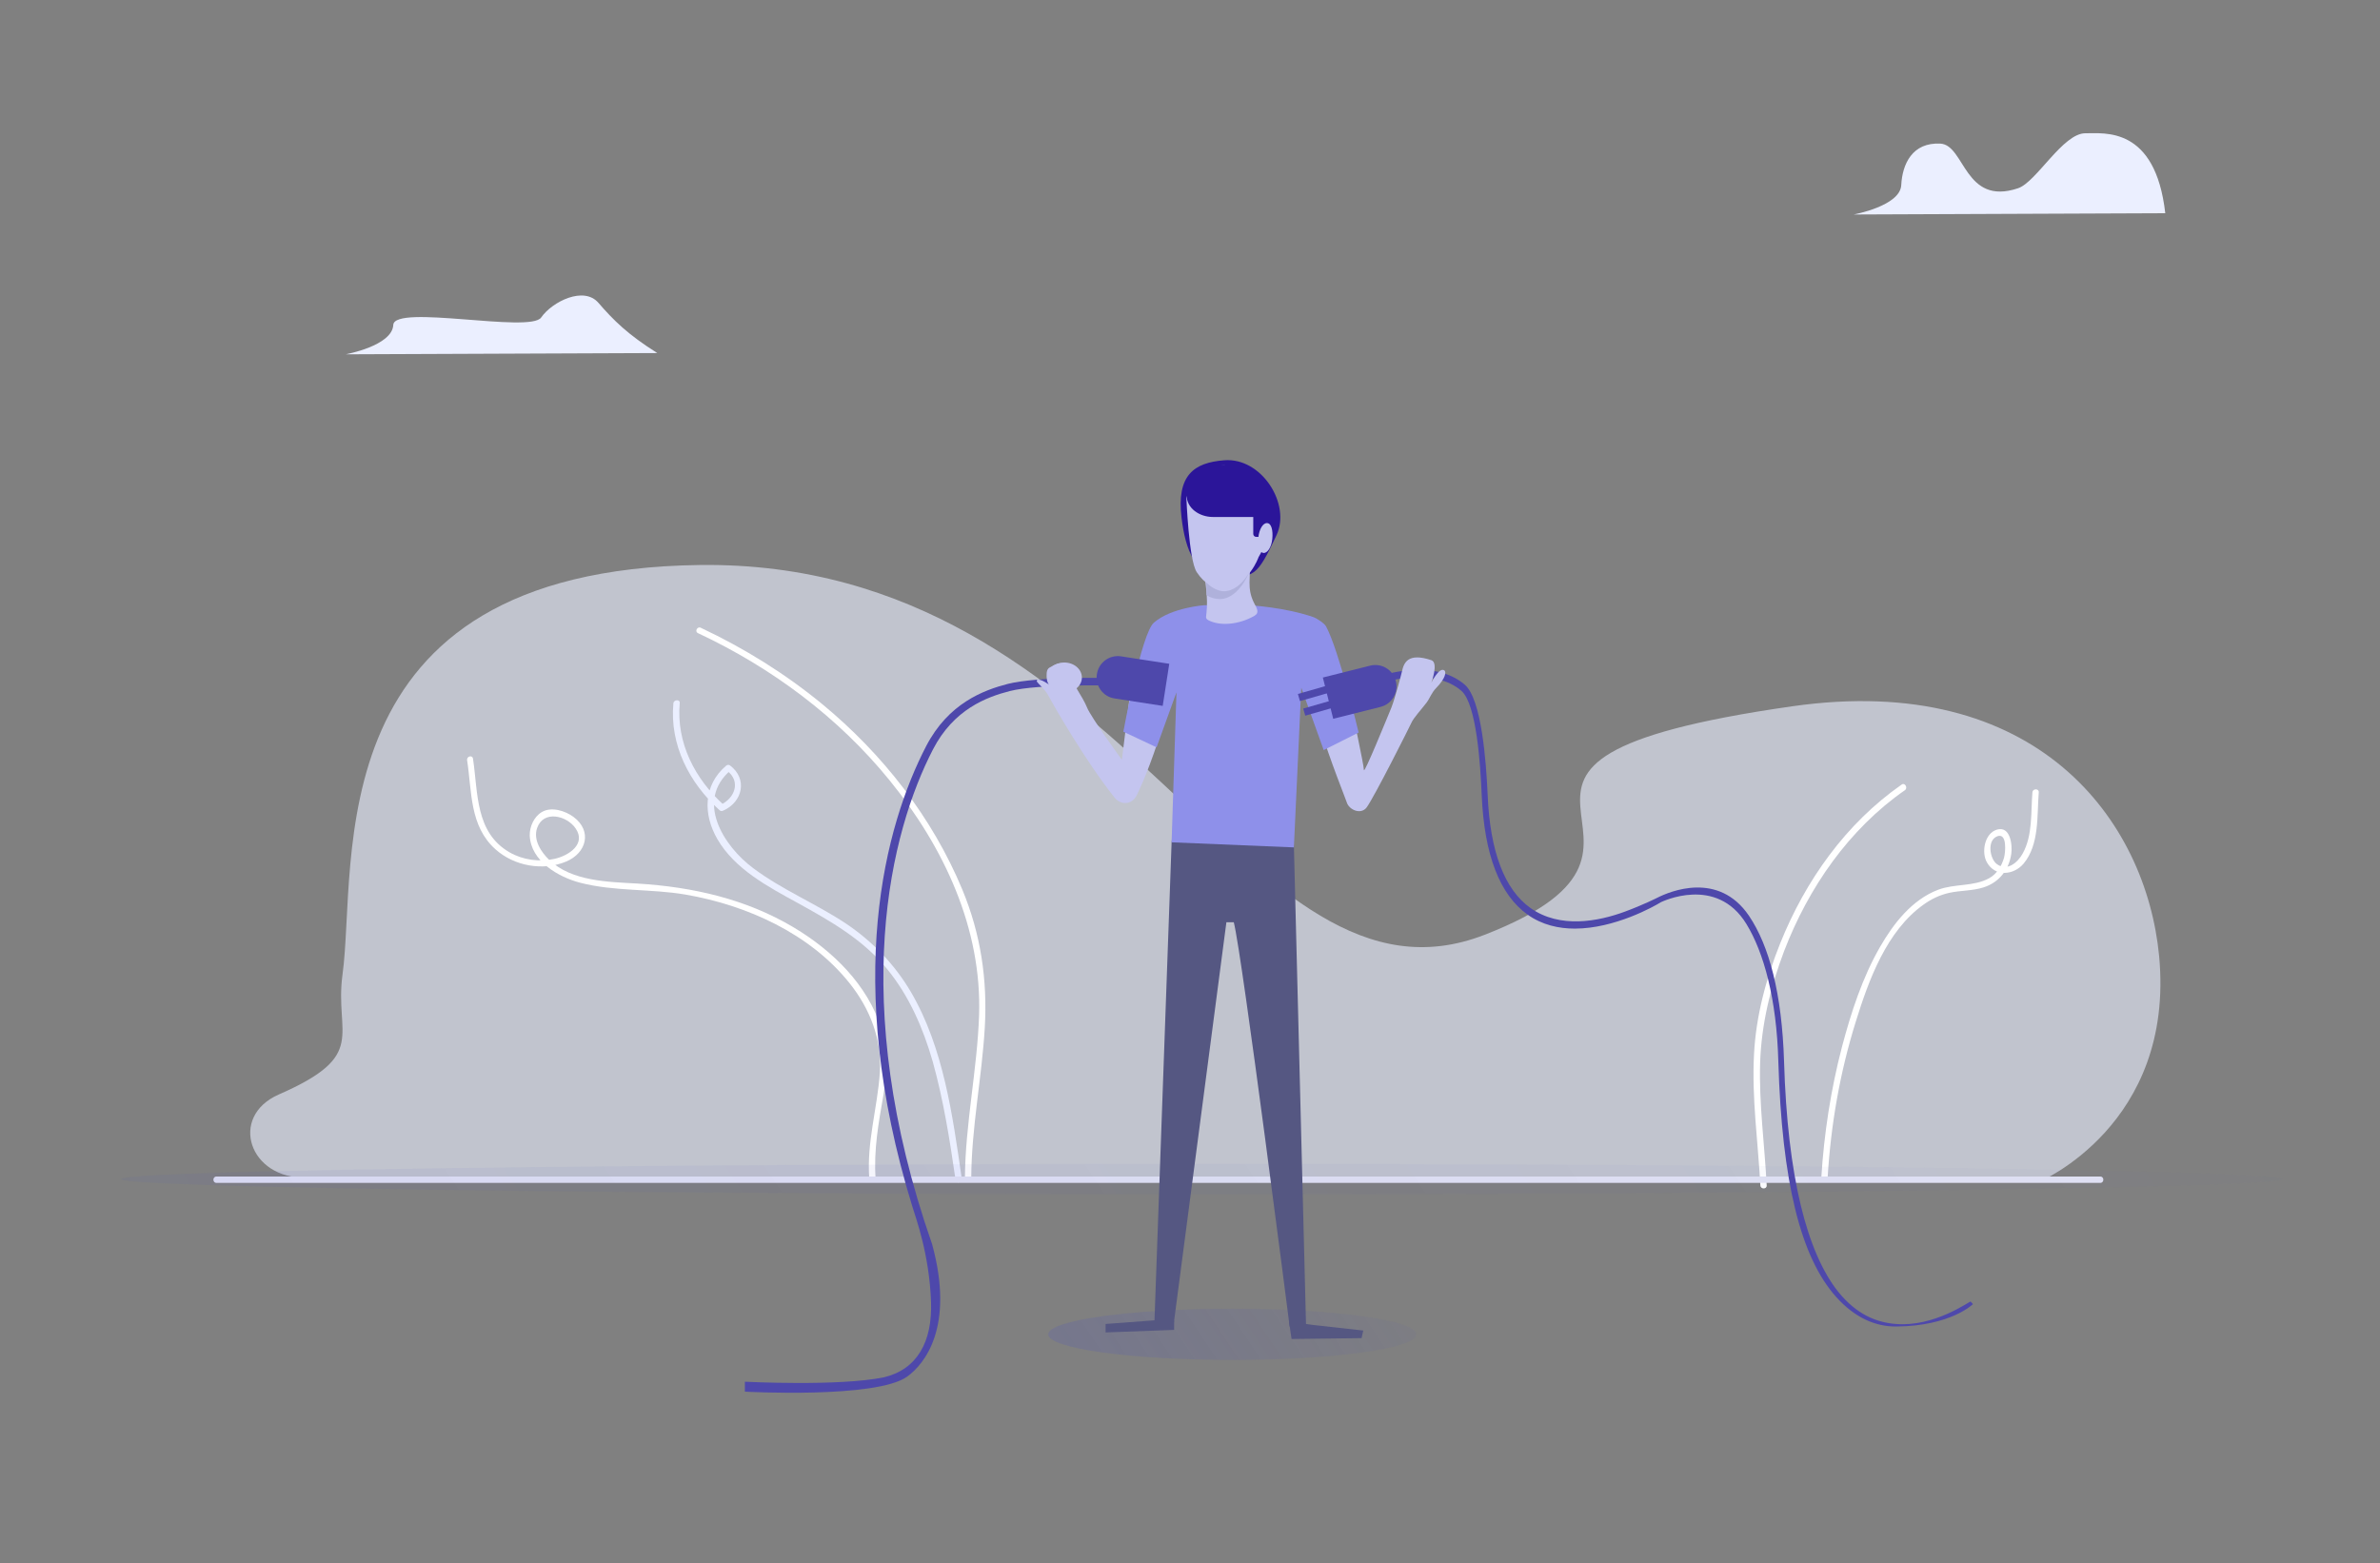 <?xml version="1.0" encoding="utf-8"?>
<!-- Generator: Adobe Illustrator 21.1.0, SVG Export Plug-In . SVG Version: 6.00 Build 0)  -->
<svg version="1.1" id="Capa_1" xmlns="http://www.w3.org/2000/svg" xmlns:xlink="http://www.w3.org/1999/xlink" x="0px" y="0px"
	 viewBox="0 0 1125 739" style="enable-background:new 0 0 1125 739;" xml:space="preserve">
<rect x="0" y="0" width="1125" height="739" fill="#808080" stroke="none"/>
<style type="text/css">
	.st0{opacity:0.61;fill:#EBEFFF;}
	.st1{fill:#EBEFFF;}
	.st2{fill:#FFFFFF;}
	.st3{opacity:0.5;fill:url(#SVGID_1_);}
	.st4{fill:#E2E3F5;}
	.st5{opacity:0.2;fill:url(#SVGID_2_);}
	.st6{fill:#555782;}
	.st7{fill:#2B1599;}
	.st8{fill:#4E48AB;}
	.st9{fill:#C4C5EF;}
	.st10{fill:#8E90EA;}
	.st11{fill:#AFB1DB;}
</style>
<g>
	<path class="st0" d="M963.9,558.7l-819-2c-27.1,0.9-37-28.8-13.1-39.3c42.6-18.6,26.2-27.9,30.1-56.7
		c7.2-52.6-14.2-191.2,168.8-193.6c201.9-2.6,257.2,219.1,371.1,174.8S660,360.7,847.1,333.9c116-16.6,167.4,54.1,173.5,118.1
		C1028.1,531.8,963.9,558.7,963.9,558.7z"/>
	<g>
		<g>
			<path class="st1" d="M318.3,332.5c-1.8,19.6,7.5,37.6,21.8,50.5c0.5,0.5,1.2,0.5,1.8,0.2c9.2-4.1,11.6-15.1,3.1-21.4
				c-0.6-0.4-1.3-0.2-1.8,0.2c-10.8,9.2-10.9,23-4.1,34.7c8.3,14.3,24,22.5,38,30.2c15.6,8.6,30.9,17.3,42.3,31.3
				c10.4,12.7,17,28,21.5,43.7c5.1,18.3,8.1,37.3,10.8,56c0.3,1.9,3.2,1.1,2.9-0.8c-4.3-29.7-8.6-61.8-24-88.1
				c-7.7-13.1-18.3-24.1-30.9-32.5c-14.2-9.4-30.1-15.9-43.7-26.1c-14.1-10.5-27.5-31.9-10.6-46.3c-0.6,0.1-1.2,0.2-1.8,0.2
				c6.8,5.1,3.7,13.2-3.1,16.2c0.6,0.1,1.2,0.2,1.8,0.2c-13.8-12.4-22.7-29.5-21-48.4C321.5,330.6,318.5,330.6,318.3,332.5
				L318.3,332.5z"/>
		</g>
	</g>
	<g>
		<g>
			<path class="st2" d="M329.9,299.3c34.8,16.3,66.3,39.7,90.6,69.6c25.6,31.5,43.7,69.9,42.3,111.2c-0.9,25.7-6.5,51.1-6.7,76.9
				c0,1.9,3,1.9,3,0c0.1-23.9,5-47.4,6.4-71.2c1.3-22.7-1.9-44.2-10.6-65.2c-14.2-34.2-37.7-64.2-66.2-87.7
				c-17.5-14.4-36.8-26.4-57.4-36.1C329.7,295.9,328.2,298.5,329.9,299.3L329.9,299.3z"/>
		</g>
	</g>
	<g>
		<g>
			<path class="st2" d="M898.9,370.9c-26.4,18.4-45.5,45.4-57.4,75c-6.7,16.7-11.5,34.5-12.4,52.6c-1.1,20.7,1.9,41.3,3,61.9
				c0.1,1.9,3.1,1.9,3,0c-1-19.4-3.7-38.7-3.1-58.1c0.6-18.1,4.9-35.7,11.3-52.6c11.5-30,30.6-57.7,57.2-76.2
				C901.9,372.4,900.4,369.8,898.9,370.9L898.9,370.9z"/>
		</g>
	</g>
	<g>
		<g>
			<path class="st2" d="M220.8,359.4c2.3,14.9,1.1,31.1,13.4,42.1c8.8,7.9,22.4,10.4,33.4,5.8c9.6-4,12.5-14.4,3.5-21.1
				c-3.9-2.9-10.5-5-15-2.3c-3.7,2.2-5.8,6.9-5.7,11.1c0.5,12.1,13.5,19.6,23.8,22.3c16.2,4.2,33.4,2.8,49.8,5.6
				c29,5,58.8,18.4,77.5,41.8c9.7,12.1,15.5,26.8,14.4,42.4c-1.2,17-6.3,32.9-5,50.2c0.1,1.9,3.1,1.9,3,0c-1-13.6,1.4-26.5,3.7-39.8
				c1.8-10.6,2.2-21-1-31.3c-6.5-20.7-23.1-36.8-41.3-47.7c-22.6-13.5-47.8-19.2-73.9-20.8c-13.9-0.8-31-1-41.7-11.1
				c-3.9-3.7-7.8-9.6-5.8-15.2c3-8.5,13.9-5.9,18.1,0.1c5.3,7.5-3.2,13-9.8,14.5c-7.2,1.6-15,0.6-21.4-3.1
				c-16.2-9.4-14.8-28-17.2-44.1C223.4,356.7,220.5,357.5,220.8,359.4L220.8,359.4z"/>
		</g>
	</g>
	<g>
		<g>
			<path class="st2" d="M960.7,374.6c-0.8,9.5,0.2,20.3-4.6,28.9c-2.3,4.2-7.3,8.6-12.2,5c-3.3-2.4-4.9-11.3,0.3-13.2
				c4.7-1.6,3.7,7.9,3.1,10.1c-1.1,3.9-3.4,7.8-7.1,9.8c-7.3,4-16.3,2.5-24,5.4c-12.4,4.7-21.1,15.9-27.5,27
				c-8.4,14.6-13.7,31-18,47.2c-5.3,20.3-8.5,41.1-9.8,62c-0.1,1.9,2.9,1.9,3,0c1.5-25,5.8-49.8,13.3-73.8
				c6.1-19.7,14.6-43,32.1-55.4c3.6-2.6,7.6-4.5,12-5.5c5.4-1.2,11-0.9,16.3-2.6c7.3-2.3,12-8.3,13.1-15.8
				c0.6-4.2-0.4-13.4-6.8-11.5c-5.9,1.8-7.4,10.8-4.7,15.5c3.9,6.9,12.6,6.1,17.3,0.6c7.6-9.1,6.3-22.8,7.2-33.8
				C963.8,372.7,960.8,372.7,960.7,374.6L960.7,374.6z"/>
		</g>
	</g>
</g>
<path class="st1" d="M310.7,166.9l-147.3,0.6c0,0,22-4,22.5-13.9s64.7,4,69.9-3.5s20.2-15,27.1-6.9
	C289.9,151.3,296.8,158.2,310.7,166.9z"/>
<path class="st1" d="M1023.5,100.8l-147.3,0.6c0,0,22-4,22.5-13.9s5.2-20.3,18.5-19.6c11.6,0.6,11.3,29.6,36.7,21.1
	c8.7-2.9,21.2-26.1,31.9-26C994.6,63.1,1018.8,59.5,1023.5,100.8z"/>
<linearGradient id="SVGID_1_" gradientUnits="userSpaceOnUse" x1="679.738" y1="565.97" x2="395.399" y2="755.529">
	<stop  offset="0" style="stop-color:#4A50C0;stop-opacity:2.000000e-02"/>
	<stop  offset="1" style="stop-color:#444BCA;stop-opacity:0.64"/>
</linearGradient>
<ellipse class="st3" cx="582.5" cy="630.8" rx="87" ry="12.1"/>
<g>
	<g>
		<path class="st4" d="M992.8,556.2c-115.8,0-231.6,0-347.4,0s-231.6,0-347.4,0c-65.2,0-130.4,0-195.7,0c-1.9,0-1.9,3,0,3
			c115.8,0,231.6,0,347.4,0s231.6,0,347.4,0c65.2,0,130.4,0,195.7,0C994.7,559.2,994.7,556.2,992.8,556.2L992.8,556.2z"/>
	</g>
</g>
<linearGradient id="SVGID_2_" gradientUnits="userSpaceOnUse" x1="1136.822" y1="178.243" x2="-526.237" y2="1286.949">
	<stop  offset="0" style="stop-color:#4A50C0;stop-opacity:2.000000e-02"/>
	<stop  offset="1" style="stop-color:#444BCA;stop-opacity:0.64"/>
</linearGradient>
<ellipse class="st5" cx="568.1" cy="557.4" rx="510.9" ry="7.2"/>
<polygon class="st6" points="620.9,626.4 644.4,629 643.6,632.6 610.5,633 609.3,624.8 "/>
<polygon class="st6" points="555,624.3 555,628.7 522.6,629.9 522.6,625.9 546.7,624.1 "/>
<g>
	<path class="st7" d="M603.4,253c-9.4,20.1-10.8,19.7-24.5,19.7s-18.6-12.5-20.4-28c-2.4-20.1,5.9-26,20.1-27.1
		C596.3,216.1,610.3,238.3,603.4,253z"/>
</g>
<g>
	<path class="st8" d="M431.2,570.2c-32.9-107-12.8-180.1,6.6-217.5c10.5-20.2,27-26.4,38.6-29.4c14.3-3.6,47.6-2.8,49-2.7l-0.1,3.5
		c-0.3,0-34.2-0.9-48,2.6c-10.9,2.8-26.5,8.6-36.3,27.6c-19.9,38.5-40.7,118.4-0.4,233.9c10.7,39.1-3.5,56.6-11.8,62.6
		c-14.7,10.5-76.7,7.1-76.7,7.1v-4.7c0,0,44.5,2.3,65.8-2.1c15.7-3.8,22.8-16.8,22.2-35.5C439.3,592.9,432.9,575.8,431.2,570.2z"/>
</g>
<g>
	<path class="st9" d="M533.8,330.9l-3.5,28.3c0,0-14.7-20.2-16.5-24.8c-1.8-4.6-7.8-13-8.3-15.3c-1.2-5.9-3.5-7.1-9.4-3.5
		c-2.9,1.7-0.3,8.2,0,8.3c0.3,0-4.7-3.5-5.9-2.4c-1,1,3.3,3.1,5.9,8.3c1.2,2.4,16.6,29.5,30.7,47.2c2.7,3.5,8.1,3.9,10.6-1.2
		c3.3-6.8,8.3-18.9,14.2-38.9L533.8,330.9z"/>
</g>
<path class="st6" d="M611.6,399.4c0,0-3.1-9.4-7.5-9.4H559c-4.7,0-5.2,8.3-5.2,8.3l-8.1,226.3l9.2,0.5l24.8-189.1h3.5
	c4,15.5,26.4,191.1,26.4,191.1l7.8,1.5L611.6,399.4z"/>
<g>
	<path class="st8" d="M928.6,610.9L928.6,610.9C928.7,610.9,928.7,610.9,928.6,610.9z"/>
	<path class="st8" d="M931.5,615.3c-0.8,0-17.1,12.1-35.4,10.6c-9.1-0.7-18.5-4.5-27.1-15.1c-14.9-18.6-24.1-54.8-25.7-109.1
		c-1-32-7-54.6-16.6-68.8c-14.4-21.2-37.4-11.5-43.3-8.5c0,0-6.7,3.4-15.4,6.6c-12.5,4.6-30.6,8.1-44.5-1.7
		c-12.3-8.7-19.2-26.7-20.3-53.6c-0.7-15.8-2.9-45.2-10.8-52c-14.1-12.2-37.5-4.9-38.3-4.6l0.8,3.3c0.2-0.1,22.9-7.1,35.9,4.2
		c7.1,6.2,9,34.7,9.6,49.4c1.2,28.1,8.5,47,21.7,56.4c6.9,4.9,14.7,6.6,22.3,6.6c18.9,0,37.7-10.6,40.7-12.5l0,0
		c0.3-0.1,26.2-12.9,40.4,10.3c8.2,13.4,14.3,35.3,15.1,65c1.7,56.8,10.5,92.6,27.4,111.4c8.8,9.8,18.6,14,28.4,13.9
		c25.6-0.2,36.3-10.6,36.2-10.6L931.5,615.3z"/>
</g>
<g>
	<path class="st9" d="M638.8,334.5c0,0,5.9,27.1,5.9,29.5s11.1-24.9,13-29.5c1.8-4.6,4.8-16.2,5-17.1c0.9-4.1,2.8-9,13.9-5.3
		c3.5,1.2,0,10.6,0,10.6s3.5-7.1,5.9-5.9c1.5,0.7,0.6,4.1-3.5,8.3c-2.4,2.4-3.1,5-4.7,7.1c-2.7,3.5-6.2,7.3-7.1,9.4
		c-0.8,1.8-17.7,35.4-21.2,40.1c-2.7,3.6-8.3,1.2-9.4-2.4c-1.2-3.5-7.1-17.7-13.1-36.7L638.8,334.5z"/>
</g>
<g>
	<path class="st10" d="M553.8,398.2l57.8,2.4l3.5-75.5l10.6,29.5l16.5-8.3c0,0-9.2-38.7-15.4-50.2c-0.8-1.5-4.6-3.9-5.8-4.3
		c-13.7-4.8-30.7-5.7-30.7-5.7l-21,0c0,0-15.6,1.1-23.8,8.2c-5.9,4.7-14.5,51.6-14.5,51.6l15.7,7.4l9.4-26"/>
</g>
<g>
	<path class="st9" d="M600.6,249c0,4.8-5.7,14.4-5.7,14.4s-4.5,13.2-16.5,14.9c-4.6,0-8.9-2.1-12.7-7.8s-4.9-35.2-4.9-35.2
		s5-15.3,17.7-15.3C588.9,220,600.6,230.8,600.6,249z"/>
</g>
<g>
	<path class="st9" d="M593,291.1c-7.4,4.3-16.6,5-22,2c-1.4-0.8-0.8-1.9-0.7-3.5c0.8-6.8-0.6-14.6-1.5-22.5l21.8-1.6
		c0.8,7.5-1.4,12.3,2.1,19.4C594.1,287.6,595.5,289.6,593,291.1z"/>
</g>
<g>
	<path class="st8" d="M549.6,333.7l-22.7-3.5c-5.5-0.8-9.3-6-8.4-11.5l0,0c0.8-5.5,6-9.3,11.5-8.4l22.7,3.5L549.6,333.7z"/>
</g>
<g>
	<path class="st8" d="M625.3,320.3l22.3-5.6c5.4-1.4,10.9,1.9,12.2,7.3l0,0c1.4,5.4-1.9,10.9-7.3,12.2l-22.3,5.6L625.3,320.3z"/>
</g>
<g>
	
		<rect x="613.8" y="326.2" transform="matrix(0.961 -0.276 0.276 0.961 -66.389 184.005)" class="st8" width="14" height="3.5"/>
</g>
<g>
	
		<rect x="616.3" y="333.1" transform="matrix(0.961 -0.276 0.276 0.961 -68.184 184.962)" class="st8" width="14" height="3.5"/>
</g>
<g>
	<path class="st11" d="M570.3,281.3c1.9,1.4,4.4,1.9,6.4,1.9c5.4,0,10.4-5.1,13.6-12.2c-3.1,5.1-7.3,8.5-11.7,8.5
		c-2.8,0-6-1.7-8.4-4.1C570.3,277.8,570.3,279.5,570.3,281.3z"/>
</g>
<g>
	<path class="st7" d="M601.5,253.8h-7.7c-0.8,0-1.4-0.6-1.4-1.4v-14.2h9.1V253.8z"/>
</g>
<g>
	<path class="st9" d="M601.4,254.8c-0.4,3.9-2.3,6.8-4.2,6.6c-1.9-0.2-2.8-3.4-2.4-7.3c0.4-3.9,2.2-7,4.2-6.8
		C601,247.4,601.8,250.8,601.4,254.8z"/>
</g>
<g>
	<path class="st7" d="M599.9,244.4h-26.6c-6.2,0-12.4-4-12.4-10.3l-1.2-2.4c0-5.3,6.5-11.8,11.8-11.8h14.2c4.8,0,14.2,7.5,14.2,12.3
		V244.4z"/>
</g>
<ellipse class="st9" cx="503.1" cy="320.3" rx="8.3" ry="7.1"/>
</svg>
